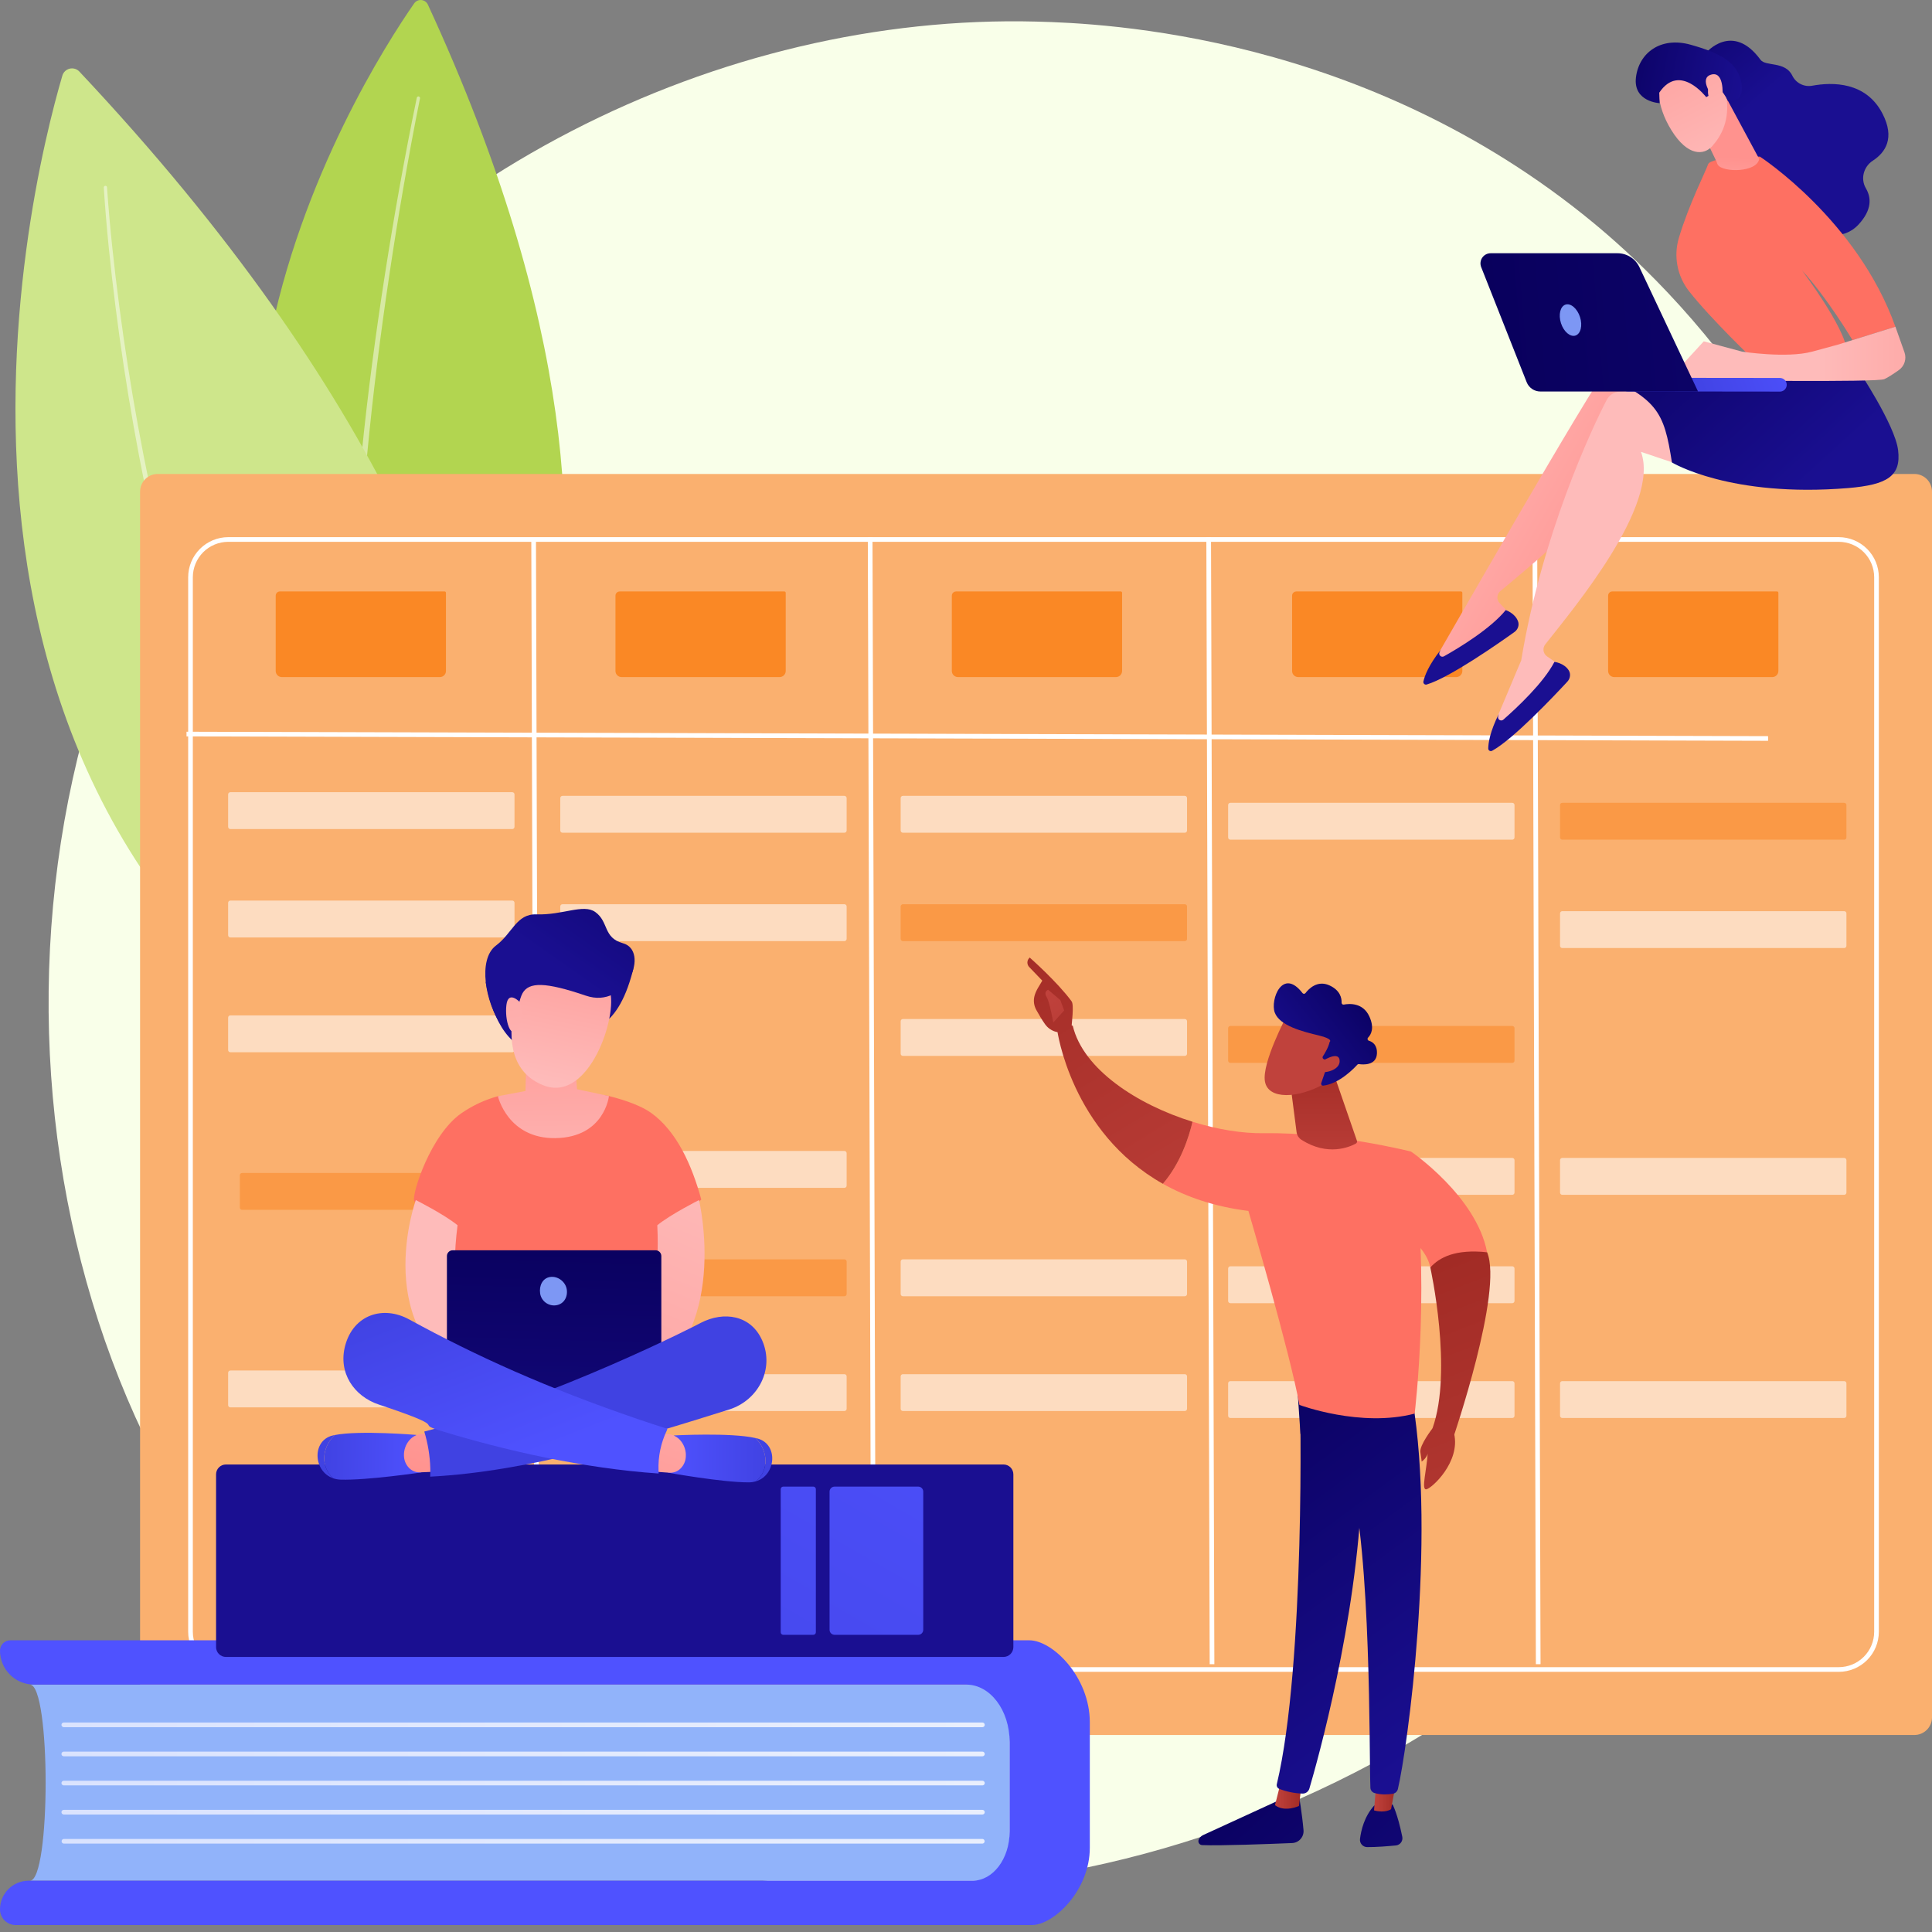 <svg width="105" height="105" viewBox="0 0 105 105" fill="none" xmlns="http://www.w3.org/2000/svg">
<rect x="0" y="0" width="105" height="105" fill="#808080" stroke="none"/>
<g clip-path="url(#clip0_59_30583)">
<path d="M98.964 69.721C89.21 92.686 63.227 105.553 40.696 102.082C37.029 101.518 26.977 99.835 18.078 91.899C0.944 76.62 -2.72 46.367 11.1 25.047C21.157 9.53 39.19 0.733 56.322 1.173C60.012 1.268 74.156 1.851 86.586 12.101C88.411 13.607 92.438 17.184 96.067 22.859C104.588 36.185 105.321 54.751 98.964 69.721Z" fill="#F9FFE9"/>
<path d="M22.508 0.186C19.593 4.378 3.629 29.465 24.48 48.675C24.48 48.675 39.241 34.864 23.254 0.251C23.222 0.182 23.172 0.122 23.11 0.079C23.048 0.035 22.975 0.009 22.899 0.002C22.824 -0.004 22.748 0.009 22.679 0.041C22.61 0.074 22.551 0.124 22.508 0.186Z" fill="#B2D550"/>
<path opacity="0.48" d="M22.827 5.346C22.502 6.941 22.21 8.546 21.931 10.15C21.653 11.755 21.395 13.365 21.155 14.977C20.674 18.2 20.266 21.434 19.957 24.677C19.649 27.92 19.44 31.172 19.406 34.427C19.384 36.054 19.422 37.68 19.519 39.303C19.621 40.921 19.786 42.54 20.079 44.133C20.089 44.188 20.076 44.245 20.045 44.291C20.029 44.314 20.009 44.333 19.986 44.348C19.962 44.363 19.936 44.373 19.909 44.378C19.854 44.388 19.798 44.376 19.752 44.344C19.706 44.312 19.675 44.264 19.665 44.209C19.378 42.59 19.221 40.958 19.129 39.325C19.037 37.692 19.013 36.056 19.045 34.423C19.098 31.156 19.331 27.896 19.657 24.649C19.983 21.402 20.415 18.166 20.916 14.943C21.167 13.331 21.436 11.722 21.724 10.117C22.016 8.508 22.318 6.907 22.653 5.308C22.659 5.286 22.673 5.267 22.692 5.254C22.712 5.242 22.735 5.238 22.758 5.243C22.78 5.247 22.8 5.26 22.813 5.279C22.826 5.298 22.831 5.322 22.827 5.344L22.827 5.346Z" fill="white"/>
<path d="M3.389 4.11C1.567 10.312 -7.563 46.841 25.176 61.566C25.176 61.566 37.377 39.065 4.312 3.888C4.246 3.818 4.162 3.766 4.07 3.739C3.978 3.712 3.88 3.709 3.786 3.732C3.693 3.754 3.607 3.801 3.537 3.867C3.467 3.934 3.416 4.017 3.389 4.11Z" fill="#CEE68B"/>
<path opacity="0.48" d="M5.816 10.189C5.966 12.354 6.204 14.515 6.486 16.669C6.767 18.823 7.105 20.969 7.493 23.108C8.272 27.381 9.254 31.62 10.51 35.777C11.766 39.934 13.299 44.009 15.254 47.88C15.739 48.849 16.262 49.8 16.808 50.734C17.354 51.668 17.933 52.585 18.547 53.475C19.764 55.264 21.145 56.935 22.671 58.467C22.711 58.507 22.733 58.56 22.733 58.615C22.733 58.671 22.711 58.724 22.671 58.764C22.632 58.803 22.579 58.825 22.523 58.825C22.468 58.825 22.414 58.803 22.375 58.764C20.838 57.206 19.449 55.509 18.225 53.694C17.61 52.792 17.029 51.868 16.484 50.921C15.938 49.977 15.417 49.018 14.932 48.04C12.982 44.136 11.467 40.033 10.222 35.861C8.978 31.689 8.02 27.434 7.26 23.149C6.881 21.006 6.554 18.855 6.281 16.696C6.009 14.537 5.78 12.373 5.641 10.199C5.64 10.187 5.641 10.175 5.644 10.163C5.647 10.151 5.653 10.14 5.661 10.131C5.669 10.122 5.678 10.114 5.689 10.108C5.7 10.103 5.712 10.1 5.724 10.099C5.736 10.098 5.748 10.1 5.759 10.104C5.771 10.108 5.781 10.114 5.79 10.123C5.799 10.131 5.806 10.141 5.811 10.152C5.816 10.163 5.818 10.175 5.818 10.187L5.816 10.189Z" fill="white"/>
<path d="M104.043 25.759H8.57C8.042 25.759 7.613 26.188 7.613 26.716V93.336C7.613 93.864 8.042 94.293 8.57 94.293H104.043C104.572 94.293 105 93.864 105 93.336V26.716C105 26.188 104.572 25.759 104.043 25.759Z" fill="#FAB06F"/>
<path d="M99.934 90.861H12.403C11.826 90.86 11.273 90.631 10.865 90.223C10.457 89.815 10.227 89.262 10.227 88.685V31.37C10.227 30.793 10.457 30.24 10.865 29.832C11.273 29.424 11.826 29.194 12.403 29.193H99.934C100.511 29.194 101.065 29.424 101.473 29.832C101.881 30.24 102.11 30.793 102.111 31.37V88.685C102.11 89.262 101.881 89.815 101.473 90.223C101.065 90.631 100.511 90.861 99.934 90.861ZM12.403 29.447C11.893 29.448 11.405 29.651 11.044 30.011C10.684 30.372 10.481 30.86 10.48 31.37V88.685C10.481 89.194 10.684 89.683 11.044 90.043C11.405 90.404 11.893 90.607 12.403 90.607H99.934C100.444 90.607 100.933 90.404 101.293 90.044C101.654 89.683 101.857 89.194 101.857 88.685V31.37C101.857 30.86 101.654 30.371 101.293 30.011C100.933 29.65 100.444 29.448 99.934 29.447H12.403Z" fill="white"/>
<path d="M10.137 39.768L10.137 40.022L96.091 40.261L96.092 40.008L10.137 39.768Z" fill="white"/>
<path d="M29.129 29.407L28.875 29.408L29.057 90.643L29.31 90.642L29.129 29.407Z" fill="white"/>
<path d="M83.543 29.209L83.289 29.21L83.471 90.445L83.725 90.444L83.543 29.209Z" fill="white"/>
<path d="M65.816 29.211L65.562 29.211L65.744 90.447L65.998 90.446L65.816 29.211Z" fill="white"/>
<path d="M47.418 29.212L47.164 29.212L47.346 90.448L47.599 90.447L47.418 29.212Z" fill="white"/>
<g opacity="0.56">
<path d="M27.842 43.054H12.519C12.453 43.054 12.398 43.108 12.398 43.175V44.937C12.398 45.004 12.453 45.058 12.519 45.058H27.842C27.908 45.058 27.962 45.004 27.962 44.937V43.175C27.962 43.108 27.908 43.054 27.842 43.054Z" fill="white"/>
<path d="M27.842 48.944H12.519C12.453 48.944 12.398 48.998 12.398 49.065V50.827C12.398 50.894 12.453 50.948 12.519 50.948H27.842C27.908 50.948 27.962 50.894 27.962 50.827V49.065C27.962 48.998 27.908 48.944 27.842 48.944Z" fill="white"/>
<path d="M27.842 55.184H12.519C12.453 55.184 12.398 55.238 12.398 55.304V57.067C12.398 57.133 12.453 57.188 12.519 57.188H27.842C27.908 57.188 27.962 57.133 27.962 57.067V55.304C27.962 55.238 27.908 55.184 27.842 55.184Z" fill="white"/>
<path d="M27.842 74.484H12.519C12.453 74.484 12.398 74.538 12.398 74.605V76.367C12.398 76.434 12.453 76.488 12.519 76.488H27.842C27.908 76.488 27.962 76.434 27.962 76.367V74.605C27.962 74.538 27.908 74.484 27.842 74.484Z" fill="white"/>
<path d="M28.478 63.749H13.156C13.089 63.749 13.035 63.804 13.035 63.87V65.633C13.035 65.699 13.089 65.753 13.156 65.753H28.478C28.545 65.753 28.599 65.699 28.599 65.633V63.87C28.599 63.804 28.545 63.749 28.478 63.749Z" fill="#FA8825"/>
</g>
<g opacity="0.56">
<path d="M45.892 43.253H30.57C30.503 43.253 30.449 43.307 30.449 43.374V45.136C30.449 45.203 30.503 45.257 30.57 45.257H45.892C45.959 45.257 46.013 45.203 46.013 45.136V43.374C46.013 43.307 45.959 43.253 45.892 43.253Z" fill="white"/>
<path d="M45.892 49.143H30.57C30.503 49.143 30.449 49.197 30.449 49.263V51.026C30.449 51.092 30.503 51.147 30.57 51.147H45.892C45.959 51.147 46.013 51.092 46.013 51.026V49.263C46.013 49.197 45.959 49.143 45.892 49.143Z" fill="white"/>
<path d="M45.892 62.553H30.57C30.503 62.553 30.449 62.607 30.449 62.674V64.436C30.449 64.503 30.503 64.557 30.57 64.557H45.892C45.959 64.557 46.013 64.503 46.013 64.436V62.674C46.013 62.607 45.959 62.553 45.892 62.553Z" fill="white"/>
<path d="M45.892 68.443H30.57C30.503 68.443 30.449 68.498 30.449 68.564V70.326C30.449 70.393 30.503 70.447 30.57 70.447H45.892C45.959 70.447 46.013 70.393 46.013 70.326V68.564C46.013 68.498 45.959 68.443 45.892 68.443Z" fill="#FA8825"/>
<path d="M45.892 74.683H30.57C30.503 74.683 30.449 74.737 30.449 74.803V76.566C30.449 76.632 30.503 76.686 30.57 76.686H45.892C45.959 76.686 46.013 76.632 46.013 76.566V74.803C46.013 74.737 45.959 74.683 45.892 74.683Z" fill="white"/>
</g>
<g opacity="0.56">
<path d="M64.392 43.253H49.07C49.003 43.253 48.949 43.307 48.949 43.374V45.136C48.949 45.203 49.003 45.257 49.07 45.257H64.392C64.459 45.257 64.513 45.203 64.513 45.136V43.374C64.513 43.307 64.459 43.253 64.392 43.253Z" fill="white"/>
<path d="M64.392 49.143H49.07C49.003 49.143 48.949 49.197 48.949 49.263V51.026C48.949 51.092 49.003 51.147 49.07 51.147H64.392C64.459 51.147 64.513 51.092 64.513 51.026V49.263C64.513 49.197 64.459 49.143 64.392 49.143Z" fill="#FA8825"/>
<path d="M64.392 55.382H49.07C49.003 55.382 48.949 55.436 48.949 55.503V57.265C48.949 57.332 49.003 57.386 49.07 57.386H64.392C64.459 57.386 64.513 57.332 64.513 57.265V55.503C64.513 55.436 64.459 55.382 64.392 55.382Z" fill="white"/>
<path d="M64.392 68.443H49.07C49.003 68.443 48.949 68.498 48.949 68.564V70.326C48.949 70.393 49.003 70.447 49.07 70.447H64.392C64.459 70.447 64.513 70.393 64.513 70.326V68.564C64.513 68.498 64.459 68.443 64.392 68.443Z" fill="white"/>
<path d="M64.392 74.683H49.07C49.003 74.683 48.949 74.737 48.949 74.803V76.566C48.949 76.632 49.003 76.686 49.07 76.686H64.392C64.459 76.686 64.513 76.632 64.513 76.566V74.803C64.513 74.737 64.459 74.683 64.392 74.683Z" fill="white"/>
</g>
<g opacity="0.56">
<path d="M82.189 43.631H66.867C66.8 43.631 66.746 43.685 66.746 43.752V45.514C66.746 45.581 66.8 45.635 66.867 45.635H82.189C82.256 45.635 82.31 45.581 82.31 45.514V43.752C82.31 43.685 82.256 43.631 82.189 43.631Z" fill="white"/>
<path d="M82.189 55.76H66.867C66.8 55.76 66.746 55.814 66.746 55.881V57.643C66.746 57.71 66.8 57.764 66.867 57.764H82.189C82.256 57.764 82.31 57.71 82.31 57.643V55.881C82.31 55.814 82.256 55.76 82.189 55.76Z" fill="#FA8825"/>
<path d="M82.189 62.931H66.867C66.8 62.931 66.746 62.985 66.746 63.052V64.814C66.746 64.881 66.8 64.935 66.867 64.935H82.189C82.256 64.935 82.31 64.881 82.31 64.814V63.052C82.31 62.985 82.256 62.931 82.189 62.931Z" fill="white"/>
<path d="M82.189 68.821H66.867C66.8 68.821 66.746 68.875 66.746 68.942V70.704C66.746 70.771 66.8 70.825 66.867 70.825H82.189C82.256 70.825 82.31 70.771 82.31 70.704V68.942C82.31 68.875 82.256 68.821 82.189 68.821Z" fill="white"/>
<path d="M82.189 75.061H66.867C66.8 75.061 66.746 75.115 66.746 75.181V76.944C66.746 77.01 66.8 77.064 66.867 77.064H82.189C82.256 77.064 82.31 77.01 82.31 76.944V75.181C82.31 75.115 82.256 75.061 82.189 75.061Z" fill="white"/>
</g>
<g opacity="0.56">
<path d="M100.228 43.631H84.906C84.839 43.631 84.785 43.685 84.785 43.752V45.514C84.785 45.581 84.839 45.635 84.906 45.635H100.228C100.295 45.635 100.349 45.581 100.349 45.514V43.752C100.349 43.685 100.295 43.631 100.228 43.631Z" fill="#FA8825"/>
<path d="M100.228 49.52H84.906C84.839 49.52 84.785 49.575 84.785 49.641V51.404C84.785 51.47 84.839 51.524 84.906 51.524H100.228C100.295 51.524 100.349 51.47 100.349 51.404V49.641C100.349 49.575 100.295 49.52 100.228 49.52Z" fill="white"/>
<path d="M100.228 62.931H84.906C84.839 62.931 84.785 62.985 84.785 63.052V64.814C84.785 64.881 84.839 64.935 84.906 64.935H100.228C100.295 64.935 100.349 64.881 100.349 64.814V63.052C100.349 62.985 100.295 62.931 100.228 62.931Z" fill="white"/>
<path d="M100.228 75.061H84.906C84.839 75.061 84.785 75.115 84.785 75.181V76.944C84.785 77.01 84.839 77.064 84.906 77.064H100.228C100.295 77.064 100.349 77.01 100.349 76.944V75.181C100.349 75.115 100.295 75.061 100.228 75.061Z" fill="white"/>
</g>
<path d="M15.212 32.145H24.164C24.184 32.145 24.202 32.153 24.216 32.166C24.229 32.18 24.237 32.198 24.237 32.218V36.465C24.237 36.509 24.229 36.552 24.212 36.593C24.195 36.633 24.17 36.67 24.14 36.701C24.109 36.732 24.072 36.756 24.031 36.773C23.991 36.79 23.948 36.798 23.904 36.798H15.318C15.229 36.798 15.144 36.763 15.082 36.701C15.02 36.638 14.984 36.554 14.984 36.465V32.372C14.984 32.343 14.99 32.313 15.001 32.285C15.013 32.257 15.03 32.232 15.051 32.211C15.072 32.19 15.097 32.173 15.125 32.162C15.152 32.151 15.182 32.145 15.212 32.145Z" fill="#FA8825"/>
<path d="M33.677 32.145H42.629C42.639 32.145 42.648 32.147 42.657 32.151C42.666 32.154 42.674 32.16 42.681 32.166C42.687 32.173 42.693 32.181 42.696 32.19C42.7 32.199 42.702 32.208 42.702 32.218V36.465C42.702 36.554 42.667 36.638 42.604 36.701C42.542 36.763 42.457 36.798 42.369 36.798H33.782C33.694 36.798 33.609 36.763 33.547 36.701C33.484 36.638 33.449 36.554 33.449 36.465V32.372C33.449 32.312 33.473 32.255 33.515 32.213C33.558 32.17 33.615 32.147 33.675 32.147L33.677 32.145Z" fill="#FA8825"/>
<path d="M51.958 32.145H60.91C60.93 32.145 60.948 32.153 60.962 32.166C60.975 32.18 60.983 32.198 60.983 32.218V36.465C60.983 36.554 60.948 36.638 60.886 36.701C60.823 36.763 60.738 36.798 60.65 36.798H52.064C51.975 36.798 51.891 36.763 51.828 36.701C51.766 36.638 51.73 36.554 51.73 36.465V32.372C51.73 32.312 51.754 32.255 51.797 32.213C51.839 32.17 51.896 32.147 51.956 32.147L51.958 32.145Z" fill="#FA8825"/>
<path d="M70.45 32.145H79.403C79.422 32.145 79.44 32.153 79.454 32.166C79.468 32.18 79.475 32.198 79.475 32.218V36.465C79.475 36.554 79.44 36.638 79.378 36.701C79.315 36.763 79.231 36.798 79.142 36.798H70.556C70.468 36.798 70.383 36.763 70.32 36.701C70.258 36.638 70.223 36.554 70.223 36.465V32.372C70.223 32.312 70.246 32.255 70.289 32.213C70.331 32.17 70.389 32.147 70.448 32.147L70.45 32.145Z" fill="#FA8825"/>
<path d="M87.626 32.145H96.579C96.598 32.145 96.616 32.153 96.63 32.166C96.644 32.18 96.651 32.198 96.651 32.218V36.465C96.651 36.554 96.616 36.638 96.554 36.701C96.491 36.763 96.406 36.798 96.318 36.798H87.732C87.643 36.798 87.558 36.763 87.496 36.701C87.433 36.638 87.398 36.554 87.398 36.465V32.372C87.398 32.343 87.404 32.313 87.415 32.285C87.427 32.257 87.444 32.232 87.465 32.211C87.486 32.19 87.511 32.173 87.539 32.162C87.567 32.151 87.596 32.145 87.626 32.145Z" fill="#FA8825"/>
<path d="M57.548 56.101C57.51 56.226 57.962 56.414 58.228 55.907C58.237 55.663 58.385 54.62 58.24 54.421C57.465 53.364 55.962 52.04 55.962 52.04C55.708 52.291 55.917 52.537 55.917 52.537L56.646 53.296C56.494 53.572 56.307 53.804 56.22 54.138C56.156 54.392 56.193 54.662 56.322 54.891C56.45 55.121 56.623 55.421 56.79 55.655C57.102 56.098 57.548 56.101 57.548 56.101Z" fill="url(#paint0_linear_59_30583)"/>
<path d="M56.963 53.789L57.627 54.354L57.836 54.915L57.244 55.572C57.244 55.572 57.045 54.459 56.897 54.218C56.749 53.977 56.825 53.859 56.963 53.789Z" fill="url(#paint1_linear_59_30583)"/>
<path d="M70.593 97.573C70.593 97.573 70.761 98.523 70.843 99.464C70.851 99.551 70.84 99.639 70.813 99.722C70.785 99.805 70.741 99.882 70.683 99.947C70.626 100.013 70.555 100.066 70.476 100.104C70.397 100.141 70.311 100.162 70.224 100.166C68.971 100.218 66.292 100.32 65.329 100.277C65.296 100.275 65.263 100.265 65.234 100.248C65.205 100.232 65.18 100.208 65.162 100.18C65.144 100.152 65.133 100.119 65.13 100.086C65.127 100.052 65.132 100.019 65.144 99.987C65.189 99.875 65.275 99.784 65.386 99.733L69.811 97.701L70.593 97.573Z" fill="url(#paint2_linear_59_30583)"/>
<path d="M70.732 97.015L70.597 98.151C70.597 98.151 69.822 98.512 69.293 98.106L69.614 96.839L70.732 97.015Z" fill="url(#paint3_linear_59_30583)"/>
<path d="M70.632 75.65C70.69 75.947 70.944 90.46 69.393 96.963C69.38 97.015 69.386 97.069 69.41 97.116C69.434 97.163 69.474 97.2 69.523 97.22C69.926 97.376 70.353 97.463 70.786 97.477C70.87 97.48 70.953 97.454 71.021 97.405C71.089 97.355 71.139 97.285 71.162 97.204C71.606 95.695 73.731 88.135 74.008 80.913C74.318 72.843 74.008 80.638 74.008 80.638L73.826 75.65L70.632 75.65Z" fill="url(#paint4_linear_59_30583)"/>
<path d="M75.684 98.069C75.684 98.069 75.951 98.549 76.211 99.823C76.222 99.877 76.222 99.933 76.21 99.987C76.198 100.042 76.175 100.093 76.142 100.137C76.11 100.182 76.068 100.219 76.02 100.246C75.972 100.274 75.918 100.291 75.863 100.296C75.449 100.337 74.813 100.389 74.303 100.386C74.248 100.386 74.193 100.374 74.142 100.351C74.092 100.328 74.046 100.295 74.01 100.254C73.973 100.212 73.945 100.163 73.928 100.11C73.912 100.057 73.906 100.001 73.913 99.946C73.969 99.481 74.145 98.718 74.689 98.123L75.684 98.069Z" fill="url(#paint5_linear_59_30583)"/>
<path d="M75.918 96.608L75.603 98.326C75.603 98.326 75.292 98.558 74.676 98.39L74.826 96.54L75.918 96.608Z" fill="url(#paint6_linear_59_30583)"/>
<path d="M76.77 76.096C78.038 83.753 76.494 95.021 75.973 97.226C75.958 97.292 75.924 97.352 75.874 97.399C75.825 97.445 75.763 97.476 75.696 97.487C75.463 97.525 75.081 97.557 74.704 97.448C74.64 97.429 74.584 97.391 74.544 97.339C74.503 97.287 74.48 97.223 74.478 97.157C74.408 95.374 74.533 84.429 73.351 80.103C73.291 79.884 73.157 79.693 72.972 79.561L70.676 77.93L70.5 75.295L76.77 76.096Z" fill="url(#paint7_linear_59_30583)"/>
<path d="M68.688 61.587C72.49 61.524 76.686 62.585 76.686 62.585C77.819 69.199 76.884 76.826 76.884 76.826C73.94 77.598 70.62 76.354 70.62 76.354C70.13 73.59 67.848 65.811 67.848 65.811C65.99 65.58 64.46 65.044 63.199 64.336C64.161 63.221 64.614 61.804 64.811 60.965C66.155 61.383 67.515 61.606 68.688 61.587Z" fill="url(#paint8_linear_59_30583)"/>
<path d="M57.457 55.986C57.831 55.535 58.303 55.749 58.303 55.749C58.863 58.112 61.797 60.029 64.811 60.965C64.614 61.804 64.161 63.221 63.199 64.336C58.197 61.523 57.457 55.986 57.457 55.986Z" fill="url(#paint9_linear_59_30583)"/>
<path d="M75.227 66.267L76.685 62.585C76.685 62.585 80.236 64.999 80.82 68.058C80.149 68.107 78.928 68.284 77.733 68.886C77.47 67.441 75.227 66.267 75.227 66.267Z" fill="url(#paint10_linear_59_30583)"/>
<path d="M72.537 58.5L73.747 61.999C73.756 62.027 73.755 62.057 73.745 62.085C73.734 62.112 73.715 62.135 73.689 62.15C73.359 62.332 72.171 62.859 70.739 61.951C70.665 61.905 70.603 61.843 70.555 61.77C70.508 61.696 70.478 61.614 70.466 61.527L70.074 58.499L72.537 58.5Z" fill="url(#paint11_linear_59_30583)"/>
<path d="M69.904 55.26C69.904 55.26 68.575 57.761 68.746 58.771C68.916 59.781 70.562 59.709 72 58.888L73.005 56.188L69.904 55.26Z" fill="url(#paint12_linear_59_30583)"/>
<path d="M71.939 57.561C71.926 57.555 71.913 57.546 71.904 57.535C71.894 57.524 71.886 57.511 71.882 57.496C71.878 57.482 71.877 57.467 71.879 57.452C71.881 57.437 71.886 57.423 71.894 57.411C72.001 57.248 72.201 56.916 72.264 56.626C72.264 56.626 72.503 56.473 71.656 56.27C70.81 56.068 69.548 55.753 69.281 55.032C69.023 54.33 69.703 52.563 70.787 53.971C70.797 53.983 70.809 53.993 70.823 54.001C70.838 54.008 70.853 54.011 70.869 54.011C70.885 54.011 70.9 54.008 70.915 54.001C70.929 53.993 70.941 53.983 70.951 53.971C71.128 53.739 71.596 53.259 72.245 53.55C72.852 53.823 72.923 54.268 72.912 54.492C72.912 54.507 72.914 54.522 72.921 54.536C72.927 54.551 72.936 54.563 72.948 54.573C72.959 54.584 72.973 54.591 72.988 54.595C73.003 54.599 73.019 54.599 73.034 54.597C73.341 54.538 74.078 54.488 74.422 55.244C74.705 55.866 74.521 56.219 74.353 56.391C74.341 56.404 74.332 56.419 74.327 56.437C74.322 56.454 74.322 56.472 74.326 56.489C74.331 56.506 74.34 56.522 74.352 56.535C74.364 56.547 74.38 56.557 74.397 56.562C74.599 56.623 74.859 56.795 74.833 57.268C74.796 57.921 74.066 57.864 73.859 57.832C73.842 57.83 73.825 57.831 73.809 57.837C73.793 57.843 73.778 57.852 73.767 57.865C73.589 58.062 72.784 58.9 71.915 59.002C71.897 59.004 71.88 59.001 71.864 58.994C71.848 58.987 71.833 58.977 71.823 58.963C71.812 58.949 71.804 58.933 71.801 58.916C71.799 58.898 71.8 58.881 71.806 58.864L72.182 57.77C72.191 57.745 72.189 57.718 72.179 57.695C72.169 57.671 72.15 57.652 72.126 57.641L71.939 57.561Z" fill="url(#paint13_linear_59_30583)"/>
<path d="M71.787 57.718C71.787 57.718 72.734 57.069 72.804 57.615C72.874 58.161 71.952 58.406 71.496 58.203L71.787 57.718Z" fill="url(#paint14_linear_59_30583)"/>
<path d="M77.734 68.885C77.734 68.885 78.977 74.485 77.851 77.634C79.23 78.274 78.975 78.152 78.975 78.152C78.975 78.152 81.702 70.185 80.822 68.058C79.086 67.874 78.225 68.34 77.734 68.885Z" fill="url(#paint15_linear_59_30583)"/>
<path d="M77.848 77.634C77.848 77.634 77.138 78.553 77.195 78.919C77.251 79.286 77.265 79.435 77.265 79.435C77.265 79.435 77.622 79.191 77.6 78.879C77.55 79.869 77.219 80.994 77.52 80.94C77.821 80.886 79.381 79.448 79.028 77.916C78.228 77.36 78.002 77.42 77.848 77.634Z" fill="url(#paint16_linear_59_30583)"/>
<path d="M78.267 35.358C78.282 35.352 86.404 21.127 87.502 19.79C87.592 19.679 87.71 19.593 87.842 19.539C87.975 19.486 88.119 19.467 88.261 19.484L90.528 19.755L93.191 25.514L88.754 22.93C89.193 25.967 83.494 30.479 81.539 32.126C81.492 32.165 81.454 32.214 81.426 32.269C81.399 32.324 81.383 32.384 81.38 32.445C81.376 32.506 81.385 32.568 81.407 32.625C81.428 32.683 81.461 32.735 81.503 32.78L82.284 33.597C81.004 34.895 79.524 35.729 77.856 36.115L78.267 35.358Z" fill="url(#paint17_linear_59_30583)"/>
<path d="M81.834 33.157C81.834 33.157 82.332 33.318 82.5 33.762C82.581 33.974 82.494 34.214 82.309 34.347C81.489 34.934 78.784 36.831 77.535 37.203C77.512 37.209 77.487 37.21 77.463 37.204C77.439 37.198 77.418 37.187 77.4 37.17C77.382 37.153 77.369 37.132 77.362 37.108C77.355 37.085 77.353 37.06 77.359 37.036C77.423 36.746 77.63 36.167 78.298 35.32L78.238 35.441C78.221 35.474 78.215 35.511 78.222 35.548C78.228 35.585 78.246 35.618 78.273 35.644C78.3 35.67 78.334 35.686 78.371 35.691C78.408 35.695 78.445 35.688 78.478 35.669C79.313 35.2 81.013 34.166 81.834 33.157Z" fill="url(#paint18_linear_59_30583)"/>
<path d="M81.428 38.849C81.441 38.84 82.66 35.904 82.674 35.895C83.792 29.093 86.518 23.266 87.322 21.733C87.389 21.607 87.486 21.499 87.605 21.42C87.725 21.341 87.862 21.294 88.004 21.282L90.279 21.087L94.053 26.191L89.185 24.558C90.23 27.443 85.561 33.016 83.979 35.024C83.942 35.072 83.914 35.128 83.898 35.187C83.882 35.246 83.879 35.308 83.888 35.369C83.897 35.43 83.919 35.488 83.951 35.54C83.984 35.592 84.027 35.637 84.077 35.672L85.007 36.314C84.015 37.845 82.736 38.961 81.18 39.676L81.428 38.849Z" fill="url(#paint19_linear_59_30583)"/>
<path d="M84.48 35.972C84.48 35.972 85 36.029 85.255 36.429C85.377 36.62 85.341 36.874 85.187 37.041C84.502 37.782 82.237 40.187 81.09 40.805C81.068 40.817 81.044 40.822 81.019 40.821C80.995 40.82 80.971 40.813 80.95 40.8C80.929 40.788 80.912 40.77 80.9 40.748C80.888 40.727 80.882 40.702 80.883 40.678C80.887 40.381 80.972 39.772 81.455 38.807L81.421 38.937C81.411 38.973 81.413 39.011 81.427 39.045C81.441 39.08 81.465 39.109 81.496 39.129C81.528 39.148 81.565 39.158 81.602 39.155C81.639 39.152 81.674 39.137 81.702 39.113C82.423 38.481 83.88 37.126 84.48 35.972Z" fill="url(#paint20_linear_59_30583)"/>
<path d="M100.931 20.012C100.931 20.012 102.989 23.073 103.158 24.469C103.326 25.865 102.589 26.348 100.435 26.526C94.025 27.056 90.866 25.133 90.866 25.133C90.427 22.337 90.115 21.626 86.453 20.106C86.453 20.106 91.084 20.474 92.017 20.112C92.95 19.75 100.931 20.012 100.931 20.012Z" fill="url(#paint21_linear_59_30583)"/>
<path d="M92.723 2.864C92.723 2.864 94.156 1.169 95.68 3.248C95.956 3.625 97.016 3.314 97.404 4.103C97.499 4.301 97.655 4.463 97.851 4.564C98.046 4.664 98.269 4.698 98.485 4.659C99.597 4.454 101.414 4.437 102.311 6.179C102.996 7.509 102.467 8.287 101.784 8.732C101.282 9.057 101.102 9.719 101.408 10.236C101.699 10.73 101.754 11.402 101.001 12.209C99.313 14.015 95.972 11.061 95.972 11.061L93.32 4.793L92.723 2.864Z" fill="url(#paint22_linear_59_30583)"/>
<path d="M95.362 19.607C95.362 19.607 92.966 17.325 91.786 15.814C91.472 15.411 91.259 14.938 91.165 14.437C91.07 13.935 91.097 13.417 91.243 12.928C91.782 11.113 92.739 9.234 92.826 8.941C92.96 8.493 95.647 8.512 95.647 8.512C95.647 8.512 100.934 11.943 103.011 17.756L100.677 18.483C100.677 18.483 99.297 16.166 97.933 14.694C97.933 14.694 100.293 17.812 100.376 19.088L95.362 19.607Z" fill="url(#paint23_linear_59_30583)"/>
<path d="M90.797 20.507L92.597 18.55L94.677 19.11C94.677 19.11 97.102 19.486 98.489 19.11L99.877 18.733L103.012 17.757L103.505 19.15C103.565 19.322 103.568 19.509 103.513 19.683C103.458 19.856 103.348 20.007 103.199 20.113C102.927 20.305 102.61 20.517 102.408 20.606C101.994 20.787 92.896 20.663 92.896 20.663L90.797 20.507Z" fill="url(#paint24_linear_59_30583)"/>
<path d="M93.802 5.281L95.609 8.639C95.49 9.372 93.644 9.392 93.358 8.955C93.331 8.91 93.311 8.86 93.301 8.807L92.221 6.564C92.175 6.344 92.775 5.607 92.972 5.502L93.689 5.12C93.966 4.973 92.812 4.961 93.802 5.281Z" fill="url(#paint25_linear_59_30583)"/>
<path d="M90.145 4.493C90.145 4.493 89.941 5.628 90.833 7.07C91.724 8.513 92.613 8.448 93.064 7.933C93.515 7.418 94.055 6.562 93.809 5.123C93.564 3.685 90.453 3.046 90.145 4.493Z" fill="url(#paint26_linear_59_30583)"/>
<path d="M92.729 5.279C92.729 5.279 91.285 3.383 90.177 5.036L90.196 5.607C90.196 5.607 88.754 5.54 88.91 4.211C89.067 2.883 90.243 1.975 91.875 2.429C93.507 2.883 94.46 3.4 94.644 4.533C94.828 5.665 93.904 5.48 93.904 5.48C93.904 5.48 93.55 4.699 93.124 4.645C92.697 4.592 92.851 5.21 92.851 5.21L92.729 5.279Z" fill="url(#paint27_linear_59_30583)"/>
<path d="M93.06 5.229C93.06 5.229 92.312 4.258 92.993 4.057C93.674 3.855 93.648 5.008 93.604 5.437L93.06 5.229Z" fill="url(#paint28_linear_59_30583)"/>
<path d="M96.758 21.282H96.739L88.457 21.273C88.36 21.27 88.269 21.23 88.202 21.161C88.135 21.092 88.098 20.999 88.098 20.903C88.098 20.807 88.135 20.714 88.202 20.645C88.269 20.576 88.36 20.535 88.457 20.532L96.739 20.541C96.835 20.543 96.927 20.581 96.995 20.648C97.063 20.716 97.103 20.807 97.105 20.903C97.107 20.999 97.072 21.092 97.007 21.163C96.943 21.233 96.853 21.276 96.757 21.282L96.758 21.282Z" fill="url(#paint29_linear_59_30583)"/>
<path d="M81.01 13.763H87.908C88.157 13.763 88.401 13.834 88.612 13.967C88.822 14.1 88.99 14.291 89.097 14.516L92.285 21.277H83.714C83.554 21.277 83.398 21.229 83.266 21.139C83.133 21.049 83.031 20.922 82.972 20.773L80.499 14.517C80.466 14.433 80.454 14.343 80.464 14.254C80.474 14.165 80.505 14.079 80.556 14.005C80.606 13.931 80.674 13.87 80.753 13.828C80.832 13.786 80.921 13.763 81.01 13.763Z" fill="url(#paint30_linear_59_30583)"/>
<path d="M85.87 17.229C86.02 17.694 85.907 18.145 85.623 18.237C85.339 18.328 84.983 18.027 84.835 17.562C84.687 17.098 84.798 16.647 85.082 16.555C85.366 16.463 85.719 16.765 85.87 17.229Z" fill="#7D97F4"/>
<path d="M1.625 102.213H54.871V91.556H1.625C2.765 91.556 2.765 102.213 1.625 102.213Z" fill="#91B3FA"/>
<path d="M54.87 99.546V94.668C54.87 92.949 53.815 91.555 52.519 91.555H1.848C1.358 91.555 0.888 91.361 0.541 91.014C0.195 90.668 3.32448e-07 90.198 3.32448e-07 89.707C0 89.559 0.059 89.416 0.165 89.311C0.27 89.206 0.413 89.147 0.562 89.147H55.942C57.213 89.147 59.229 91.142 59.229 93.606V100.418C59.229 102.74 57.271 104.623 56.074 104.623H0.853C0.741 104.623 0.63 104.601 0.526 104.558C0.423 104.515 0.329 104.452 0.249 104.373C0.17 104.294 0.107 104.2 0.065 104.096C0.022 103.992 -9.85991e-05 103.881 3.32448e-07 103.769C-4.9113e-05 103.565 0.04 103.363 0.118 103.174C0.197 102.985 0.311 102.813 0.456 102.668C0.6 102.524 0.772 102.409 0.961 102.331C1.15 102.253 1.352 102.212 1.557 102.212H52.855C53.968 102.212 54.87 101.019 54.87 99.546Z" fill="url(#paint31_linear_59_30583)"/>
<path d="M53.392 93.869H3.467C3.45 93.869 3.434 93.866 3.418 93.859C3.403 93.853 3.389 93.844 3.377 93.832C3.365 93.82 3.356 93.806 3.349 93.791C3.343 93.775 3.34 93.759 3.34 93.742C3.34 93.725 3.343 93.709 3.349 93.694C3.356 93.678 3.365 93.664 3.377 93.652C3.389 93.641 3.403 93.631 3.418 93.625C3.434 93.618 3.45 93.615 3.467 93.615H53.392C53.425 93.615 53.458 93.629 53.481 93.652C53.505 93.676 53.519 93.709 53.519 93.742C53.519 93.776 53.505 93.808 53.481 93.832C53.458 93.856 53.425 93.869 53.392 93.869Z" fill="url(#paint32_linear_59_30583)"/>
<path d="M53.392 95.451H3.467C3.45 95.451 3.434 95.448 3.418 95.441C3.403 95.435 3.389 95.426 3.377 95.414C3.365 95.402 3.356 95.388 3.349 95.373C3.343 95.357 3.34 95.341 3.34 95.324C3.34 95.308 3.343 95.291 3.349 95.276C3.356 95.26 3.365 95.246 3.377 95.234C3.389 95.223 3.403 95.213 3.418 95.207C3.434 95.201 3.45 95.197 3.467 95.197H53.392C53.425 95.197 53.458 95.211 53.481 95.234C53.505 95.258 53.519 95.29 53.519 95.324C53.519 95.358 53.505 95.39 53.481 95.414C53.458 95.438 53.425 95.451 53.392 95.451Z" fill="url(#paint33_linear_59_30583)"/>
<path d="M53.392 97.032H3.467C3.45 97.032 3.434 97.029 3.418 97.023C3.403 97.016 3.389 97.007 3.377 96.995C3.365 96.984 3.356 96.97 3.349 96.954C3.343 96.939 3.34 96.922 3.34 96.906C3.34 96.889 3.343 96.873 3.349 96.857C3.356 96.842 3.365 96.828 3.377 96.816C3.389 96.804 3.403 96.795 3.418 96.788C3.434 96.782 3.45 96.779 3.467 96.779H53.392C53.425 96.779 53.458 96.792 53.481 96.816C53.505 96.84 53.519 96.872 53.519 96.906C53.519 96.939 53.505 96.972 53.481 96.995C53.458 97.019 53.425 97.032 53.392 97.032Z" fill="url(#paint34_linear_59_30583)"/>
<path d="M53.392 98.615H3.467C3.433 98.615 3.401 98.601 3.377 98.577C3.353 98.554 3.34 98.521 3.34 98.488C3.34 98.454 3.353 98.422 3.377 98.398C3.401 98.374 3.433 98.361 3.467 98.361H53.392C53.408 98.361 53.425 98.364 53.44 98.371C53.456 98.377 53.47 98.386 53.481 98.398C53.493 98.41 53.502 98.424 53.509 98.439C53.515 98.454 53.519 98.471 53.519 98.488C53.519 98.504 53.515 98.521 53.509 98.536C53.502 98.552 53.493 98.566 53.481 98.577C53.47 98.589 53.456 98.599 53.44 98.605C53.425 98.611 53.408 98.615 53.392 98.615Z" fill="url(#paint35_linear_59_30583)"/>
<path d="M53.393 100.196H3.468C3.435 100.195 3.405 100.181 3.383 100.157C3.36 100.133 3.348 100.102 3.348 100.069C3.348 100.037 3.36 100.006 3.383 99.982C3.405 99.958 3.435 99.944 3.468 99.942H53.393C53.425 99.944 53.456 99.958 53.478 99.982C53.501 100.006 53.513 100.037 53.513 100.069C53.513 100.102 53.501 100.133 53.478 100.157C53.456 100.181 53.425 100.195 53.393 100.196Z" fill="url(#paint36_linear_59_30583)"/>
<path d="M12.278 90.051H54.539C54.835 90.051 55.074 89.812 55.074 89.516V80.127C55.074 79.832 54.835 79.592 54.539 79.592H12.278C11.983 79.592 11.743 79.832 11.743 80.127V89.516C11.743 89.812 11.983 90.051 12.278 90.051Z" fill="url(#paint37_linear_59_30583)"/>
<path d="M45.358 88.849H49.903C50.054 88.849 50.176 88.727 50.176 88.577V81.067C50.176 80.916 50.054 80.794 49.903 80.794H45.358C45.207 80.794 45.085 80.916 45.085 81.067V88.577C45.085 88.727 45.207 88.849 45.358 88.849Z" fill="url(#paint38_linear_59_30583)"/>
<path d="M42.568 88.849H44.202C44.278 88.849 44.34 88.787 44.34 88.711V80.932C44.34 80.856 44.278 80.794 44.202 80.794H42.568C42.492 80.794 42.43 80.856 42.43 80.932V88.711C42.43 88.787 42.492 88.849 42.568 88.849Z" fill="url(#paint39_linear_59_30583)"/>
<path d="M27.963 52.195C27.939 52.242 26.398 53.375 26.398 53.375C26.398 53.375 26.737 55.807 28.12 56.768C29.637 57.824 31.782 55.898 31.782 55.898C31.782 55.898 33.488 56.303 34.395 52.752C34.603 51.937 33.402 51.868 31.952 52.018C30.081 52.212 27.963 52.195 27.963 52.195Z" fill="url(#paint40_linear_59_30583)"/>
<path d="M25.086 60.495C25.688 60.08 26.355 59.769 27.061 59.576C27.326 59.504 28.758 59.92 29.643 59.9C30.858 59.872 32.095 59.319 33.097 59.568C34.092 59.816 34.906 60.14 35.376 60.475C36.783 61.476 37.61 63.342 38.113 65.191C37.16 66.17 35.96 66.605 35.96 66.605L35.738 75.591L30.424 78.31L24.359 75.265L24.576 66.484C24.576 66.484 22.65 65.587 22.509 65.261C22.368 64.934 23.387 61.665 25.086 60.495Z" fill="url(#paint41_linear_59_30583)"/>
<path d="M22.599 65.22C22.599 65.22 20.018 72.376 25.903 75.317C27.125 75.154 26.656 73.125 26.656 73.125C26.656 73.125 24.099 72.56 24.867 66.59C24.159 66.008 22.599 65.22 22.599 65.22Z" fill="url(#paint42_linear_59_30583)"/>
<path d="M37.99 65.22C37.99 65.22 39.766 72.69 34.685 75.317C33.463 75.154 33.932 73.125 33.932 73.125C33.932 73.125 35.993 72.108 35.722 66.59C36.429 66.008 37.99 65.22 37.99 65.22Z" fill="url(#paint43_linear_59_30583)"/>
<path d="M35.628 67.95H24.603C24.43 67.95 24.289 68.09 24.289 68.263V75.506C24.289 75.679 24.43 75.819 24.603 75.819H35.628C35.801 75.819 35.942 75.679 35.942 75.506V68.263C35.942 68.09 35.801 67.95 35.628 67.95Z" fill="url(#paint44_linear_59_30583)"/>
<path d="M41.053 78.154C39.72 77.848 36.638 78.012 36.638 78.012L36.512 78.351L36.305 80.036C36.305 80.036 39.241 80.566 40.687 80.563C40.824 80.564 40.961 80.543 41.093 80.503C41.137 80.463 41.18 80.422 41.221 80.378C41.835 79.709 41.657 78.724 41.053 78.154Z" fill="url(#paint45_linear_59_30583)"/>
<path d="M41.187 78.185C41.145 78.174 41.101 78.162 41.055 78.152C41.657 78.724 41.836 79.709 41.222 80.379C41.181 80.423 41.139 80.465 41.094 80.504C42.179 80.167 42.308 78.501 41.187 78.185Z" fill="url(#paint46_linear_59_30583)"/>
<path d="M35.75 77.915L36.272 77.938C36.414 77.945 36.553 77.983 36.679 78.049C36.805 78.114 36.916 78.205 37.005 78.317C37.196 78.556 37.292 78.857 37.273 79.163C37.263 79.405 37.162 79.635 36.991 79.806C36.912 79.886 36.816 79.949 36.711 79.989C36.606 80.029 36.493 80.046 36.38 80.039L35.582 79.982L35.75 77.915Z" fill="url(#paint47_linear_59_30583)"/>
<path d="M18.202 77.99C19.543 77.726 22.619 77.984 22.619 77.984L22.736 78.327L22.902 80.021C22.902 80.021 19.954 80.46 18.508 80.415C18.37 80.41 18.234 80.386 18.104 80.341C18.061 80.3 18.019 80.258 17.979 80.212C17.382 79.522 17.584 78.543 18.202 77.99Z" fill="url(#paint48_linear_59_30583)"/>
<path d="M18.069 78.019C18.11 78.009 18.155 77.999 18.201 77.99C17.583 78.543 17.381 79.522 17.979 80.211C18.018 80.256 18.06 80.299 18.103 80.34C17.026 79.969 16.939 78.3 18.069 78.019Z" fill="url(#paint49_linear_59_30583)"/>
<path d="M23.509 77.916L22.986 77.922C22.845 77.925 22.705 77.959 22.577 78.02C22.449 78.082 22.335 78.17 22.244 78.279C22.047 78.512 21.943 78.811 21.954 79.116C21.959 79.359 22.054 79.592 22.22 79.769C22.298 79.851 22.392 79.916 22.496 79.959C22.6 80.002 22.712 80.022 22.825 80.019L23.625 79.987L23.509 77.916Z" fill="url(#paint50_linear_59_30583)"/>
<path d="M41.428 72.862C40.823 71.469 39.344 71.243 38.085 71.895C38.063 71.924 30.09 76.01 23.059 77.801C23.257 78.452 23.367 79.127 23.386 79.808C23.39 79.958 23.388 80.106 23.379 80.253C28.771 79.976 34.622 78.177 39.651 76.597C41.21 76.094 42.098 74.405 41.428 72.862Z" fill="url(#paint51_linear_59_30583)"/>
<path d="M35.789 79.914C35.762 79.163 35.917 78.418 36.241 77.741C36.25 77.71 36.261 77.681 36.271 77.65C35.869 77.526 35.351 77.358 34.67 77.127C29.677 75.418 25.868 73.692 22.233 71.706C20.82 70.934 19.214 71.451 18.762 73.122C18.359 74.614 19.245 75.888 20.59 76.335C24.614 77.674 22.519 77.302 23.833 77.725C27.363 78.817 31.755 79.811 35.796 80.082C35.794 80.026 35.791 79.97 35.789 79.914Z" fill="url(#paint52_linear_59_30583)"/>
<path d="M27.059 59.576C27.059 59.576 27.596 61.903 30.203 61.854C32.858 61.806 33.095 59.568 33.095 59.568L31.36 59.197L31.215 57.264L28.606 57.458L28.558 59.293L27.059 59.576Z" fill="url(#paint53_linear_59_30583)"/>
<path d="M28.975 51.789C28.975 51.789 25.985 57.581 29.532 58.985C32.033 59.977 33.602 55.139 33.134 53.828C32.411 51.802 31.934 52.042 31.934 52.042L28.975 51.789Z" fill="url(#paint54_linear_59_30583)"/>
<path d="M33.852 51.262C35.33 51.667 34.067 54.871 31.843 54.113C29.619 53.356 28.746 53.367 28.399 53.978C28.052 54.589 27.978 56.757 27.226 55.685C26.402 54.51 25.942 52.151 26.953 51.391C27.857 50.713 28.067 49.659 29.15 49.694C30.588 49.743 31.701 49.105 32.35 49.565C33.095 50.093 32.766 50.963 33.852 51.262Z" fill="url(#paint55_linear_59_30583)"/>
<path d="M28.262 54.474C28.262 54.474 27.625 53.788 27.523 54.615C27.421 55.442 27.749 56.507 28.132 55.923C28.516 55.34 28.262 54.474 28.262 54.474Z" fill="url(#paint56_linear_59_30583)"/>
<path d="M30.803 70.081C30.864 70.498 30.641 70.877 30.223 70.939C30.023 70.969 29.819 70.917 29.656 70.796C29.493 70.676 29.385 70.495 29.355 70.295C29.293 69.877 29.485 69.462 29.902 69.401C30.32 69.339 30.741 69.663 30.803 70.081Z" fill="#7D97F4"/>
</g>
<defs>
<linearGradient id="paint0_linear_59_30583" x1="54.633" y1="50.273" x2="66.76" y2="70.376" gradientUnits="userSpaceOnUse">
<stop stop-color="#A22B25"/>
<stop offset="1" stop-color="#C0423C"/>
</linearGradient>
<linearGradient id="paint1_linear_59_30583" x1="63.428" y1="62.762" x2="56.7" y2="54.004" gradientUnits="userSpaceOnUse">
<stop stop-color="#A22B25"/>
<stop offset="1" stop-color="#C0423C"/>
</linearGradient>
<linearGradient id="paint2_linear_59_30583" x1="65.471" y1="96.26" x2="81.675" y2="113.887" gradientUnits="userSpaceOnUse">
<stop stop-color="#09005D"/>
<stop offset="1" stop-color="#1A0F91"/>
</linearGradient>
<linearGradient id="paint3_linear_59_30583" x1="70.732" y1="97.569" x2="69.293" y2="97.569" gradientUnits="userSpaceOnUse">
<stop stop-color="#A22B25"/>
<stop offset="1" stop-color="#C0423C"/>
</linearGradient>
<linearGradient id="paint4_linear_59_30583" x1="64.197" y1="76.327" x2="77.986" y2="95.016" gradientUnits="userSpaceOnUse">
<stop stop-color="#09005D"/>
<stop offset="1" stop-color="#1A0F91"/>
</linearGradient>
<linearGradient id="paint5_linear_59_30583" x1="69.106" y1="92.918" x2="85.311" y2="110.544" gradientUnits="userSpaceOnUse">
<stop stop-color="#09005D"/>
<stop offset="1" stop-color="#1A0F91"/>
</linearGradient>
<linearGradient id="paint6_linear_59_30583" x1="75.918" y1="97.496" x2="74.675" y2="97.496" gradientUnits="userSpaceOnUse">
<stop stop-color="#A22B25"/>
<stop offset="1" stop-color="#C0423C"/>
</linearGradient>
<linearGradient id="paint7_linear_59_30583" x1="66.652" y1="74.514" x2="80.441" y2="93.203" gradientUnits="userSpaceOnUse">
<stop stop-color="#09005D"/>
<stop offset="1" stop-color="#1A0F91"/>
</linearGradient>
<linearGradient id="paint8_linear_59_30583" x1="71.315" y1="15.438" x2="70.934" y2="33.59" gradientUnits="userSpaceOnUse">
<stop stop-color="#FF928E"/>
<stop offset="1" stop-color="#FE7062"/>
</linearGradient>
<linearGradient id="paint9_linear_59_30583" x1="55.415" y1="49.801" x2="67.543" y2="69.904" gradientUnits="userSpaceOnUse">
<stop stop-color="#A22B25"/>
<stop offset="1" stop-color="#C0423C"/>
</linearGradient>
<linearGradient id="paint10_linear_59_30583" x1="79.105" y1="15.602" x2="78.724" y2="33.754" gradientUnits="userSpaceOnUse">
<stop stop-color="#FF928E"/>
<stop offset="1" stop-color="#FE7062"/>
</linearGradient>
<linearGradient id="paint11_linear_59_30583" x1="71.914" y1="57.481" x2="71.914" y2="64.272" gradientUnits="userSpaceOnUse">
<stop stop-color="#A22B25"/>
<stop offset="1" stop-color="#C0423C"/>
</linearGradient>
<linearGradient id="paint12_linear_59_30583" x1="214.482" y1="-243.607" x2="210.72" y2="-235.756" gradientUnits="userSpaceOnUse">
<stop stop-color="#A22B25"/>
<stop offset="1" stop-color="#C0423C"/>
</linearGradient>
<linearGradient id="paint13_linear_59_30583" x1="74.634" y1="53.593" x2="69.376" y2="57.742" gradientUnits="userSpaceOnUse">
<stop stop-color="#09005D"/>
<stop offset="1" stop-color="#1A0F91"/>
</linearGradient>
<linearGradient id="paint14_linear_59_30583" x1="215.824" y1="-242.965" x2="212.062" y2="-235.113" gradientUnits="userSpaceOnUse">
<stop stop-color="#A22B25"/>
<stop offset="1" stop-color="#C0423C"/>
</linearGradient>
<linearGradient id="paint15_linear_59_30583" x1="77.762" y1="68.786" x2="86.83" y2="92.167" gradientUnits="userSpaceOnUse">
<stop stop-color="#A22B25"/>
<stop offset="1" stop-color="#C0423C"/>
</linearGradient>
<linearGradient id="paint16_linear_59_30583" x1="74.585" y1="70.017" x2="83.654" y2="93.398" gradientUnits="userSpaceOnUse">
<stop stop-color="#A22B25"/>
<stop offset="1" stop-color="#C0423C"/>
</linearGradient>
<linearGradient id="paint17_linear_59_30583" x1="76.32" y1="23.442" x2="89.125" y2="30.751" gradientUnits="userSpaceOnUse">
<stop stop-color="#FEBBBA"/>
<stop offset="1" stop-color="#FF928E"/>
</linearGradient>
<linearGradient id="paint18_linear_59_30583" x1="217.738" y1="282.278" x2="208.258" y2="265.298" gradientUnits="userSpaceOnUse">
<stop stop-color="#09005D"/>
<stop offset="1" stop-color="#1A0F91"/>
</linearGradient>
<linearGradient id="paint19_linear_59_30583" x1="77.557" y1="25.265" x2="33.744" y2="-2.163" gradientUnits="userSpaceOnUse">
<stop stop-color="#FEBBBA"/>
<stop offset="1" stop-color="#FF928E"/>
</linearGradient>
<linearGradient id="paint20_linear_59_30583" x1="342.968" y1="340.724" x2="330.319" y2="326.001" gradientUnits="userSpaceOnUse">
<stop stop-color="#09005D"/>
<stop offset="1" stop-color="#1A0F91"/>
</linearGradient>
<linearGradient id="paint21_linear_59_30583" x1="88.316" y1="14.265" x2="98.847" y2="25.807" gradientUnits="userSpaceOnUse">
<stop stop-color="#09005D"/>
<stop offset="1" stop-color="#1A0F91"/>
</linearGradient>
<linearGradient id="paint22_linear_59_30583" x1="90.536" y1="-1.384" x2="96.104" y2="5.043" gradientUnits="userSpaceOnUse">
<stop stop-color="#09005D"/>
<stop offset="1" stop-color="#1A0F91"/>
</linearGradient>
<linearGradient id="paint23_linear_59_30583" x1="118.215" y1="31.496" x2="104.506" y2="20.96" gradientUnits="userSpaceOnUse">
<stop stop-color="#FF928E"/>
<stop offset="1" stop-color="#FE7062"/>
</linearGradient>
<linearGradient id="paint24_linear_59_30583" x1="98.747" y1="19.229" x2="111.503" y2="19.229" gradientUnits="userSpaceOnUse">
<stop stop-color="#FEBBBA"/>
<stop offset="1" stop-color="#FF928E"/>
</linearGradient>
<linearGradient id="paint25_linear_59_30583" x1="93.553" y1="13.129" x2="93.848" y2="8.534" gradientUnits="userSpaceOnUse">
<stop stop-color="#FEBBBA"/>
<stop offset="1" stop-color="#FF928E"/>
</linearGradient>
<linearGradient id="paint26_linear_59_30583" x1="93.988" y1="9.248" x2="88.437" y2="-1.375" gradientUnits="userSpaceOnUse">
<stop stop-color="#FEBBBA"/>
<stop offset="1" stop-color="#FF928E"/>
</linearGradient>
<linearGradient id="paint27_linear_59_30583" x1="87.052" y1="3.223" x2="94.824" y2="4.783" gradientUnits="userSpaceOnUse">
<stop stop-color="#09005D"/>
<stop offset="1" stop-color="#1A0F91"/>
</linearGradient>
<linearGradient id="paint28_linear_59_30583" x1="95.258" y1="8.584" x2="89.707" y2="-2.039" gradientUnits="userSpaceOnUse">
<stop stop-color="#FEBBBA"/>
<stop offset="1" stop-color="#FF928E"/>
</linearGradient>
<linearGradient id="paint29_linear_59_30583" x1="98.163" y1="19.08" x2="91.589" y2="21.237" gradientUnits="userSpaceOnUse">
<stop stop-color="#4F52FF"/>
<stop offset="1" stop-color="#4042E2"/>
</linearGradient>
<linearGradient id="paint30_linear_59_30583" x1="80.843" y1="18.008" x2="140.859" y2="12.959" gradientUnits="userSpaceOnUse">
<stop stop-color="#09005D"/>
<stop offset="1" stop-color="#1A0F91"/>
</linearGradient>
<linearGradient id="paint31_linear_59_30583" x1="49.874" y1="76.682" x2="74.88" y2="52.945" gradientUnits="userSpaceOnUse">
<stop stop-color="#4F52FF"/>
<stop offset="1" stop-color="#4042E2"/>
</linearGradient>
<linearGradient id="paint32_linear_59_30583" x1="3.34" y1="93.742" x2="53.519" y2="93.742" gradientUnits="userSpaceOnUse">
<stop stop-color="#DAE3FE"/>
<stop offset="1" stop-color="#E9EFFD"/>
</linearGradient>
<linearGradient id="paint33_linear_59_30583" x1="3.34" y1="95.324" x2="53.519" y2="95.324" gradientUnits="userSpaceOnUse">
<stop stop-color="#DAE3FE"/>
<stop offset="1" stop-color="#E9EFFD"/>
</linearGradient>
<linearGradient id="paint34_linear_59_30583" x1="3.34" y1="96.906" x2="53.519" y2="96.906" gradientUnits="userSpaceOnUse">
<stop stop-color="#DAE3FE"/>
<stop offset="1" stop-color="#E9EFFD"/>
</linearGradient>
<linearGradient id="paint35_linear_59_30583" x1="3.34" y1="98.488" x2="53.519" y2="98.488" gradientUnits="userSpaceOnUse">
<stop stop-color="#DAE3FE"/>
<stop offset="1" stop-color="#E9EFFD"/>
</linearGradient>
<linearGradient id="paint36_linear_59_30583" x1="3.341" y1="100.07" x2="53.52" y2="100.07" gradientUnits="userSpaceOnUse">
<stop stop-color="#DAE3FE"/>
<stop offset="1" stop-color="#E9EFFD"/>
</linearGradient>
<linearGradient id="paint37_linear_59_30583" x1="30.423" y1="217.426" x2="32.336" y2="132.457" gradientUnits="userSpaceOnUse">
<stop stop-color="#09005D"/>
<stop offset="1" stop-color="#1A0F91"/>
</linearGradient>
<linearGradient id="paint38_linear_59_30583" x1="57.787" y1="67.101" x2="32.651" y2="110.956" gradientUnits="userSpaceOnUse">
<stop stop-color="#4F52FF"/>
<stop offset="1" stop-color="#4042E2"/>
</linearGradient>
<linearGradient id="paint39_linear_59_30583" x1="54.415" y1="65.578" x2="29.8" y2="108.523" gradientUnits="userSpaceOnUse">
<stop stop-color="#4F52FF"/>
<stop offset="1" stop-color="#4042E2"/>
</linearGradient>
<linearGradient id="paint40_linear_59_30583" x1="37.161" y1="43.888" x2="30.849" y2="52.859" gradientUnits="userSpaceOnUse">
<stop stop-color="#09005D"/>
<stop offset="1" stop-color="#1A0F91"/>
</linearGradient>
<linearGradient id="paint41_linear_59_30583" x1="31.366" y1="14.6" x2="30.985" y2="32.752" gradientUnits="userSpaceOnUse">
<stop stop-color="#FF928E"/>
<stop offset="1" stop-color="#FE7062"/>
</linearGradient>
<linearGradient id="paint42_linear_59_30583" x1="26.245" y1="75.289" x2="36.342" y2="99.681" gradientUnits="userSpaceOnUse">
<stop stop-color="#FEBBBA"/>
<stop offset="1" stop-color="#FF928E"/>
</linearGradient>
<linearGradient id="paint43_linear_59_30583" x1="39.182" y1="63.244" x2="29.084" y2="87.636" gradientUnits="userSpaceOnUse">
<stop stop-color="#FEBBBA"/>
<stop offset="1" stop-color="#FF928E"/>
</linearGradient>
<linearGradient id="paint44_linear_59_30583" x1="30.25" y1="66.448" x2="29.725" y2="87.71" gradientUnits="userSpaceOnUse">
<stop stop-color="#09005D"/>
<stop offset="1" stop-color="#1A0F91"/>
</linearGradient>
<linearGradient id="paint45_linear_59_30583" x1="36.311" y1="79.237" x2="41.829" y2="79.28" gradientUnits="userSpaceOnUse">
<stop stop-color="#4F52FF"/>
<stop offset="1" stop-color="#4042E2"/>
</linearGradient>
<linearGradient id="paint46_linear_59_30583" x1="42.633" y1="48.465" x2="42.125" y2="62.174" gradientUnits="userSpaceOnUse">
<stop stop-color="#4F52FF"/>
<stop offset="1" stop-color="#4042E2"/>
</linearGradient>
<linearGradient id="paint47_linear_59_30583" x1="39.951" y1="69.291" x2="34.126" y2="85.068" gradientUnits="userSpaceOnUse">
<stop stop-color="#FEBBBA"/>
<stop offset="1" stop-color="#FF928E"/>
</linearGradient>
<linearGradient id="paint48_linear_59_30583" x1="22.966" y1="79.228" x2="17.445" y2="79.118" gradientUnits="userSpaceOnUse">
<stop stop-color="#4F52FF"/>
<stop offset="1" stop-color="#4042E2"/>
</linearGradient>
<linearGradient id="paint49_linear_59_30583" x1="18.875" y1="47.585" x2="18.367" y2="61.294" gradientUnits="userSpaceOnUse">
<stop stop-color="#4F52FF"/>
<stop offset="1" stop-color="#4042E2"/>
</linearGradient>
<linearGradient id="paint50_linear_59_30583" x1="28.284" y1="64.537" x2="22.456" y2="80.322" gradientUnits="userSpaceOnUse">
<stop stop-color="#FEBBBA"/>
<stop offset="1" stop-color="#FF928E"/>
</linearGradient>
<linearGradient id="paint51_linear_59_30583" x1="38.075" y1="47.655" x2="35.155" y2="62.126" gradientUnits="userSpaceOnUse">
<stop stop-color="#4F52FF"/>
<stop offset="1" stop-color="#4042E2"/>
</linearGradient>
<linearGradient id="paint52_linear_59_30583" x1="28.728" y1="79.189" x2="24.759" y2="69.069" gradientUnits="userSpaceOnUse">
<stop stop-color="#4F52FF"/>
<stop offset="1" stop-color="#4042E2"/>
</linearGradient>
<linearGradient id="paint53_linear_59_30583" x1="30.143" y1="65.31" x2="30.008" y2="53.62" gradientUnits="userSpaceOnUse">
<stop stop-color="#FEBBBA"/>
<stop offset="1" stop-color="#FF928E"/>
</linearGradient>
<linearGradient id="paint54_linear_59_30583" x1="29.758" y1="58.819" x2="31.806" y2="48.846" gradientUnits="userSpaceOnUse">
<stop stop-color="#FEBBBA"/>
<stop offset="1" stop-color="#FF928E"/>
</linearGradient>
<linearGradient id="paint55_linear_59_30583" x1="37.42" y1="42.522" x2="30.318" y2="52.617" gradientUnits="userSpaceOnUse">
<stop stop-color="#09005D"/>
<stop offset="1" stop-color="#1A0F91"/>
</linearGradient>
<linearGradient id="paint56_linear_59_30583" x1="28.401" y1="60.147" x2="26.932" y2="44.26" gradientUnits="userSpaceOnUse">
<stop stop-color="#FEBBBA"/>
<stop offset="1" stop-color="#FF928E"/>
</linearGradient>
<clipPath id="clip0_59_30583">
<rect width="105" height="104.622" fill="white"/>
</clipPath>
</defs>
</svg>
